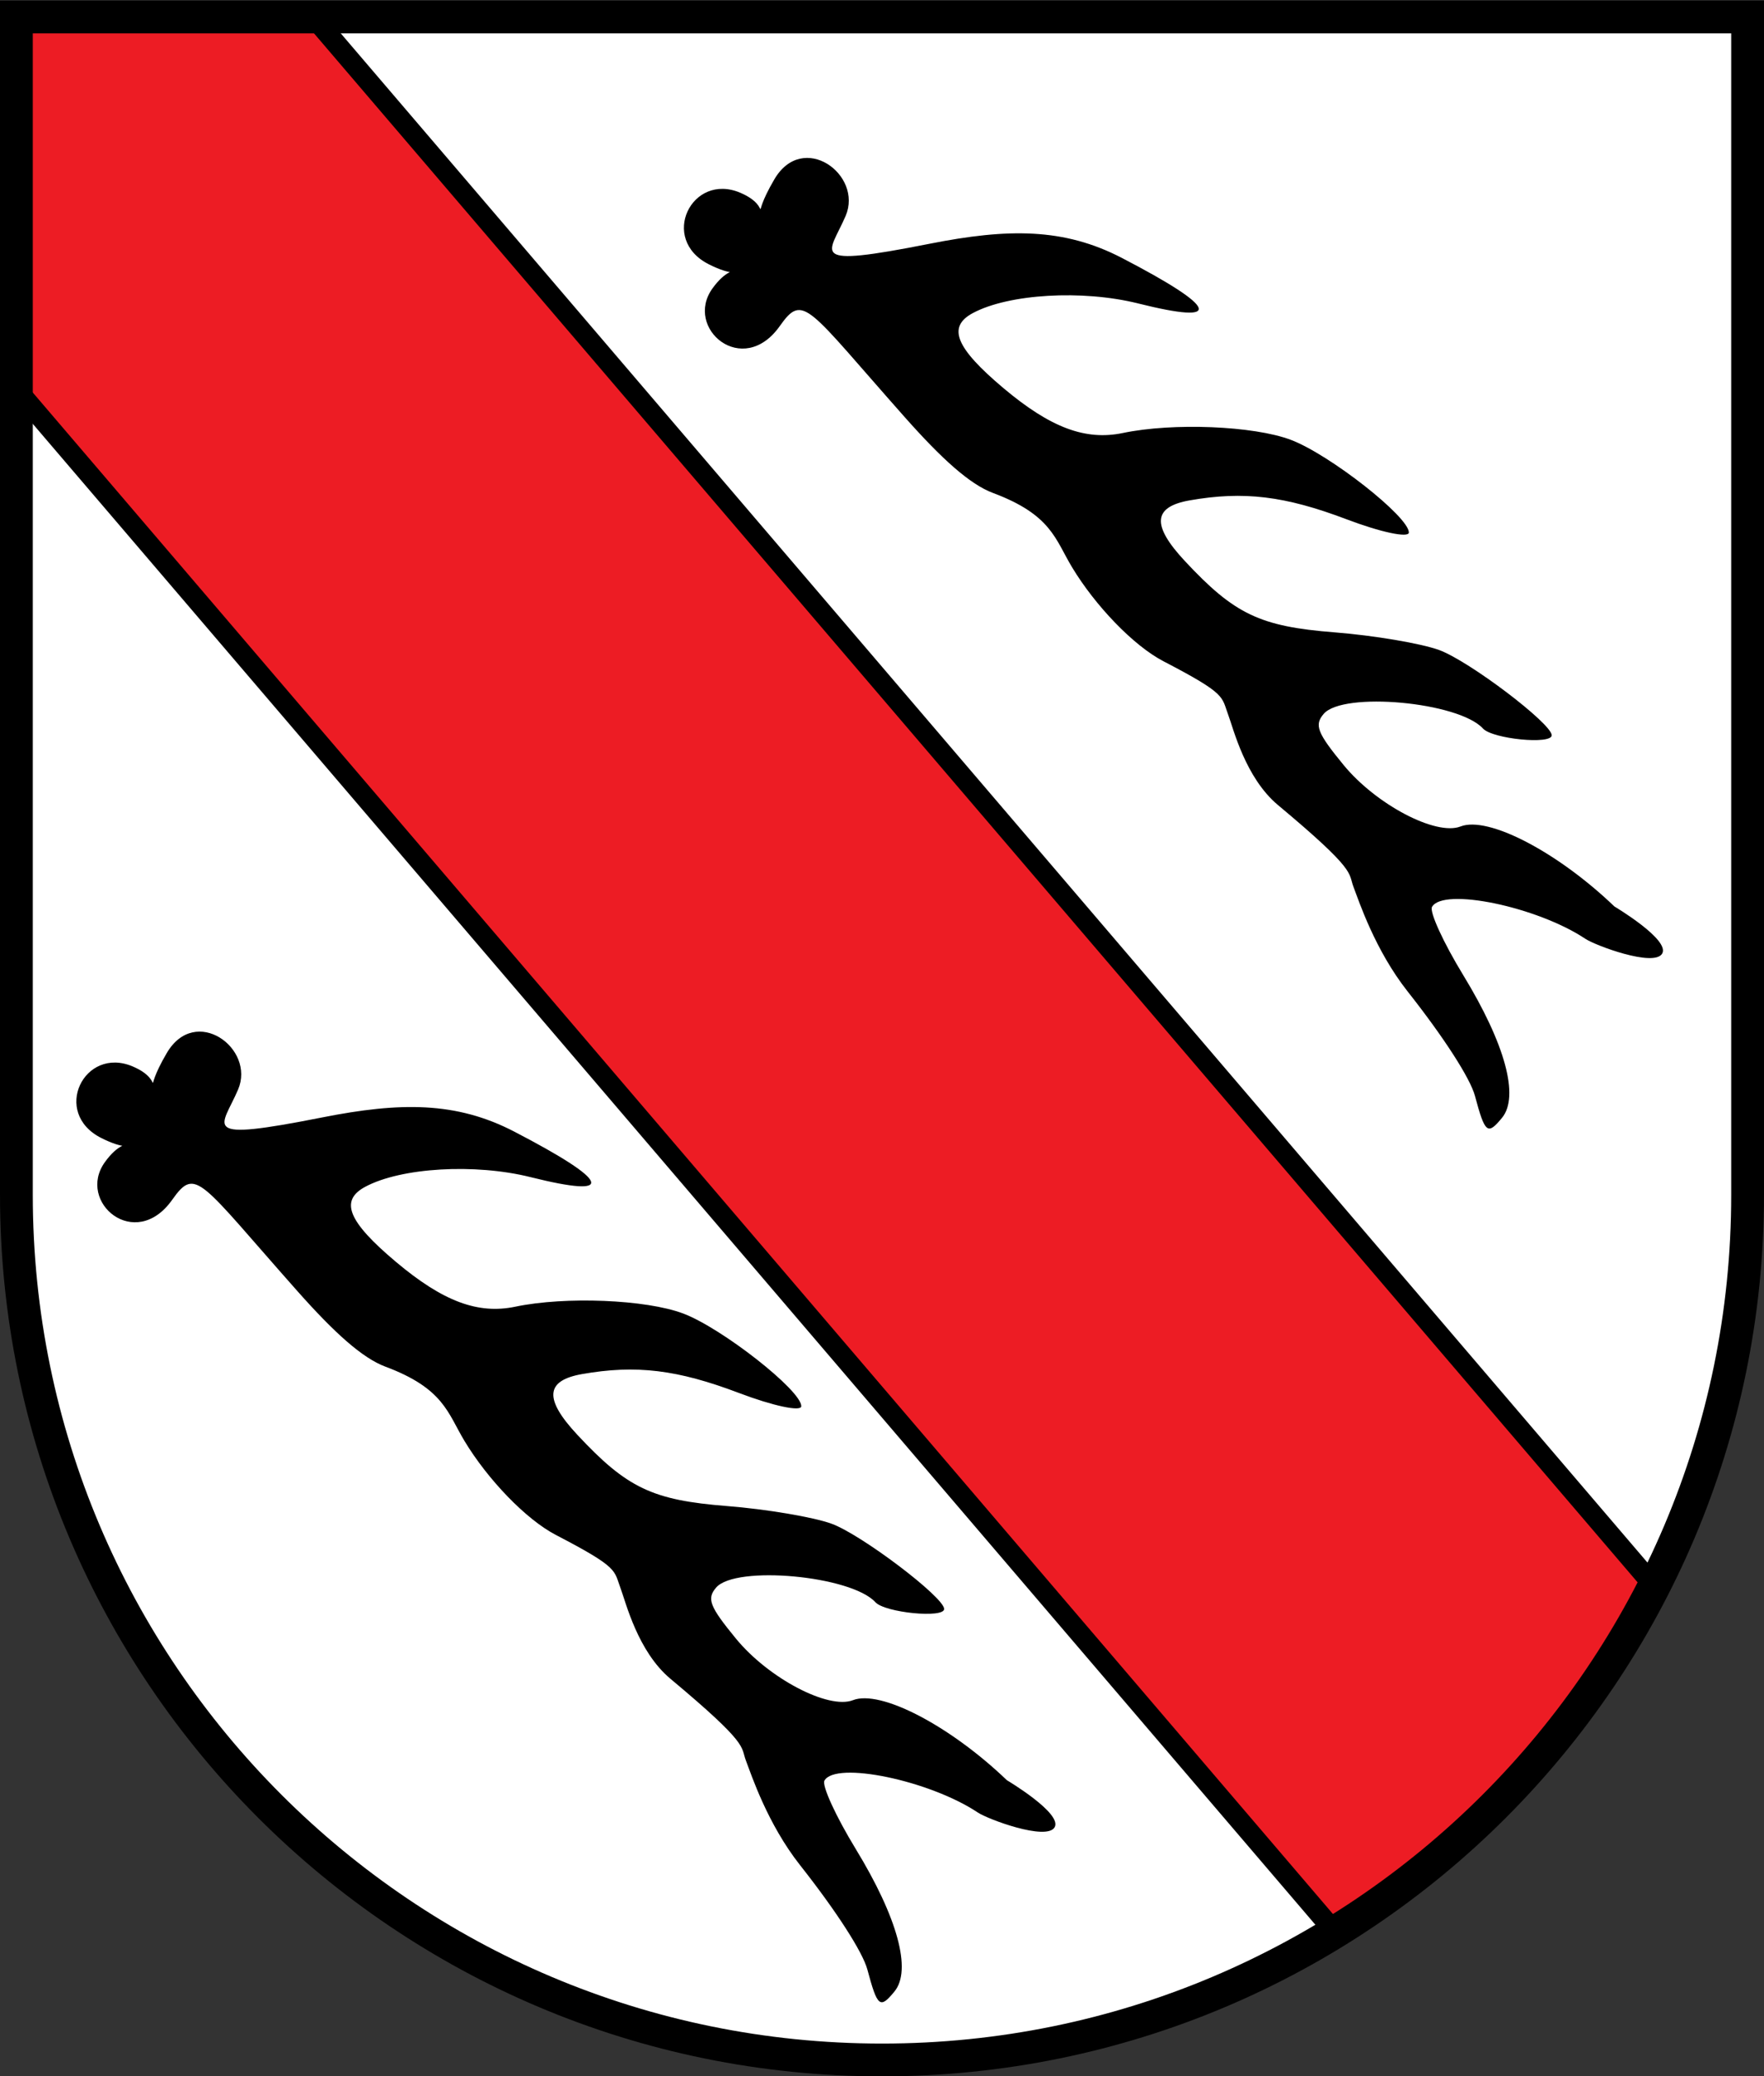 <?xml version="1.0" encoding="UTF-8" standalone="no"?>
<!-- Created with Inkscape (http://www.inkscape.org/) -->
<svg
   xmlns:dc="http://purl.org/dc/elements/1.1/"
   xmlns:cc="http://creativecommons.org/ns#"
   xmlns:rdf="http://www.w3.org/1999/02/22-rdf-syntax-ns#"
   xmlns:svg="http://www.w3.org/2000/svg"
   xmlns="http://www.w3.org/2000/svg"
   xmlns:sodipodi="http://sodipodi.sourceforge.net/DTD/sodipodi-0.dtd"
   xmlns:inkscape="http://www.inkscape.org/namespaces/inkscape"
   id="svg1322"
   sodipodi:version="0.32"
   inkscape:version="0.46"
   width="1000"
   height="1177"
   version="1.0"
   sodipodi:docbase="Y:\Documents\texte\wikipedia\wappen"
   sodipodi:docname="Wappen_Weiler_bei_Weinsberg.svg"
   inkscape:export-filename="C:\Dokumente und Einstellungen\Martin\Desktop\Wappen Rostock.png"
   inkscape:export-xdpi="150"
   inkscape:export-ydpi="150"
   inkscape:output_extension="org.inkscape.output.svg.inkscape">
  <rect width="100%" height="100%" fill="#333333" stroke="none"/>
  <defs
     id="defs1325">
    <inkscape:perspective
       sodipodi:type="inkscape:persp3d"
       inkscape:vp_x="0 : 588.5 : 1"
       inkscape:vp_y="0 : 1000 : 0"
       inkscape:vp_z="1000 : 588.5 : 1"
       inkscape:persp3d-origin="500 : 392.33333 : 1"
       id="perspective2407" />
    <style
       id="style6"
       type="text/css">
   
    .fil8 {fill:none;fill-rule:nonzero}
    .fil0 {fill:black;fill-rule:nonzero}
    .fil7 {fill:white;fill-rule:nonzero}
    .fil1 {fill:#000099;fill-rule:nonzero}
    .fil6 {fill:#660000;fill-rule:nonzero}
    .fil4 {fill:#8A8A01;fill-rule:nonzero}
    .fil3 {fill:#939301;fill-rule:nonzero}
    .fil5 {fill:red;fill-rule:nonzero}
    .fil2 {fill:#FFCC00;fill-rule:nonzero}
   
  </style>
    <style
       type="text/css"
       id="style2978">
   
    .str4 {stroke:black;stroke-width:1.138}
    .str3 {stroke:black;stroke-width:1.138}
    .str2 {stroke:black;stroke-width:1.138}
    .str8 {stroke:black;stroke-width:1.138}
    .str6 {stroke:black;stroke-width:1.138}
    .str5 {stroke:black;stroke-width:1.139}
    .str7 {stroke:black;stroke-width:1.139}
    .str1 {stroke:black;stroke-width:1.139}
    .str0 {stroke:black;stroke-width:2.407}
    .fil0 {fill:#0000DC}
    .fil2 {fill:red}
    .fil1 {fill:#FFF000}
    .fil4 {fill:#FFF020}
    .fil3 {fill:#FFF02D}
    .fil5 {fill:black;fill-rule:nonzero}
   
  </style>
    <style
       id="style2181"
       type="text/css">
   
    .str4 {stroke:black;stroke-width:1.138}
    .str3 {stroke:black;stroke-width:1.138}
    .str2 {stroke:black;stroke-width:1.138}
    .str8 {stroke:black;stroke-width:1.138}
    .str6 {stroke:black;stroke-width:1.138}
    .str5 {stroke:black;stroke-width:1.139}
    .str7 {stroke:black;stroke-width:1.139}
    .str1 {stroke:black;stroke-width:1.139}
    .str0 {stroke:black;stroke-width:2.407}
    .fil0 {fill:#0000DC}
    .fil2 {fill:red}
    .fil1 {fill:#FFF000}
    .fil4 {fill:#FFF020}
    .fil3 {fill:#FFF02D}
    .fil5 {fill:black;fill-rule:nonzero}
   
  </style>
    <style
       id="style2183"
       type="text/css">
   
    .str4 {stroke:black;stroke-width:1.138}
    .str3 {stroke:black;stroke-width:1.138}
    .str2 {stroke:black;stroke-width:1.138}
    .str8 {stroke:black;stroke-width:1.138}
    .str6 {stroke:black;stroke-width:1.138}
    .str5 {stroke:black;stroke-width:1.139}
    .str7 {stroke:black;stroke-width:1.139}
    .str1 {stroke:black;stroke-width:1.139}
    .str0 {stroke:black;stroke-width:2.407}
    .fil0 {fill:#0000DC}
    .fil2 {fill:red}
    .fil1 {fill:#FFF000}
    .fil4 {fill:#FFF020}
    .fil3 {fill:#FFF02D}
    .fil5 {fill:black;fill-rule:nonzero}
   
  </style>
    <style
       type="text/css"
       id="style2054">
   
    .fil8 {fill:none;fill-rule:nonzero}
    .fil0 {fill:black;fill-rule:nonzero}
    .fil7 {fill:white;fill-rule:nonzero}
    .fil1 {fill:#000099;fill-rule:nonzero}
    .fil6 {fill:#660000;fill-rule:nonzero}
    .fil4 {fill:#8A8A01;fill-rule:nonzero}
    .fil3 {fill:#939301;fill-rule:nonzero}
    .fil5 {fill:red;fill-rule:nonzero}
    .fil2 {fill:#FFCC00;fill-rule:nonzero}
   
  </style>
    <style
       id="style1367"
       type="text/css">
   
    .str4 {stroke:black;stroke-width:1.138}
    .str3 {stroke:black;stroke-width:1.138}
    .str2 {stroke:black;stroke-width:1.138}
    .str8 {stroke:black;stroke-width:1.138}
    .str6 {stroke:black;stroke-width:1.138}
    .str5 {stroke:black;stroke-width:1.139}
    .str7 {stroke:black;stroke-width:1.139}
    .str1 {stroke:black;stroke-width:1.139}
    .str0 {stroke:black;stroke-width:2.407}
    .fil0 {fill:#0000DC}
    .fil2 {fill:red}
    .fil1 {fill:#FFF000}
    .fil4 {fill:#FFF020}
    .fil3 {fill:#FFF02D}
    .fil5 {fill:black;fill-rule:nonzero}
   
  </style>
    <style
       type="text/css"
       id="style1365">
   
    .fil8 {fill:none;fill-rule:nonzero}
    .fil0 {fill:black;fill-rule:nonzero}
    .fil7 {fill:white;fill-rule:nonzero}
    .fil1 {fill:#000099;fill-rule:nonzero}
    .fil6 {fill:#660000;fill-rule:nonzero}
    .fil4 {fill:#8A8A01;fill-rule:nonzero}
    .fil3 {fill:#939301;fill-rule:nonzero}
    .fil5 {fill:red;fill-rule:nonzero}
    .fil2 {fill:#FFCC00;fill-rule:nonzero}
   
  </style>
  </defs>
  <sodipodi:namedview
     inkscape:window-height="979"
     inkscape:window-width="1680"
     inkscape:pageshadow="2"
     inkscape:pageopacity="0.0"
     borderopacity="1.0"
     bordercolor="#666666"
     pagecolor="#ffffff"
     id="base"
     inkscape:zoom="0.23792193"
     inkscape:cx="1763.7149"
     inkscape:cy="287.32803"
     inkscape:window-x="-4"
     inkscape:window-y="-4"
     inkscape:current-layer="svg1322"
     width="1000px"
     height="1177px"
     showgrid="false" />
  <g
     id="g1372"
     transform="translate(188.002,3.115)">
    <g
       style="fill-rule:evenodd"
       id="g2190"
       transform="matrix(3.249,0,0,3.195,-708.508,-52.195)">
      <g
         id="Layer_x0020_1"
         transform="translate(-57.864,0)">
      </g>
    </g>
  </g>
  <g
     id="g2648">
    <path
       sodipodi:nodetypes="cscccsscc"
       d="M 9.295,674.116 C 9.289,675.172 9.295,676.246 9.295,677.304 M 990.704,9.619 L 9.295,9.619 L 9.295,677.304 C 9.295,948.007 229.131,1167.707 500,1167.707 C 770.869,1167.707 990.704,948.007 990.704,677.304 C 990.704,676.246 990.711,675.172 990.704,674.116 L 990.704,9.619 z"
       style="fill:#ffffff;fill-opacity:1;stroke:none;stroke-width:18.585;stroke-linecap:round;stroke-linejoin:miter;stroke-miterlimit:4;stroke-dasharray:none;stroke-dashoffset:0;stroke-opacity:1"
       id="path12399" />
    <path
       id="path2486"
       d="M 9.281,9.625 L 9.281,220.5 L 756.781,1095.188 C 833.708,1047.851 896.6,979.908 937.719,899.062 L 177.656,9.625 L 9.281,9.625 z"
       style="fill:#ed1c24;fill-opacity:1;fill-rule:evenodd;stroke:none;stroke-width:265;stroke-linecap:butt;stroke-linejoin:miter;stroke-miterlimit:4;stroke-dasharray:none;stroke-opacity:1" />
    <path
       sodipodi:nodetypes="cscccsscc"
       d="M 9.295,674.116 C 9.289,675.172 9.295,676.246 9.295,677.304 M 990.704,9.619 L 9.295,9.619 L 9.295,677.304 C 9.295,948.007 229.131,1167.707 500,1167.707 C 770.869,1167.707 990.704,948.007 990.704,677.304 C 990.704,676.246 990.711,675.172 990.704,674.116 L 990.704,9.619 z"
       style="fill:none;fill-opacity:1;stroke:#000000;stroke-width:18.585;stroke-linecap:round;stroke-linejoin:miter;stroke-miterlimit:4;stroke-dasharray:none;stroke-dashoffset:0;stroke-opacity:1"
       id="path3267" />
    <path
       sodipodi:nodetypes="cc"
       id="path3269"
       d="M 937.719,899.062 L 177.656,9.625"
       style="fill:none;fill-opacity:1;fill-rule:evenodd;stroke:#000000;stroke-width:11.531;stroke-linecap:butt;stroke-linejoin:miter;stroke-miterlimit:4;stroke-dasharray:none;stroke-opacity:1" />
    <path
       sodipodi:nodetypes="cc"
       id="path3271"
       d="M 9.281,220.5 L 756.781,1095.188"
       style="fill:none;fill-opacity:1;fill-rule:evenodd;stroke:#000000;stroke-width:11.531;stroke-linecap:butt;stroke-linejoin:miter;stroke-miterlimit:4;stroke-dasharray:none;stroke-opacity:1" />
    <path
       id="path2587"
       style="fill:#000000"
       d="M 59.48,658.74 C 74.315,638.179 82.545,657.697 57.496,645.133 C 29.012,630.847 47.695,592.784 75.261,604.537 C 95.235,613.053 79.131,623.208 94.564,596.897 C 110.736,569.325 144.945,594.273 134.955,617.659 C 125.661,639.416 111.709,647.463 182.703,633.415 C 226.888,624.673 258.616,624.376 291.527,641.463 C 346.227,669.862 349.684,679.507 300.779,667.274 C 269.23,659.382 227.322,661.837 207.013,672.765 C 192.439,680.607 197.298,692.461 224.446,715.301 C 251.082,737.708 270.906,745.147 292.154,740.707 C 320.522,734.779 366.149,736.628 387.257,744.561 C 409.224,752.817 454.363,788.245 454.238,797.133 C 454.193,800.356 438.315,796.983 418.953,789.637 C 383.968,776.363 360.538,773.538 329.979,778.909 C 309.157,782.569 308.329,792.984 327.246,813.278 C 355.439,843.522 369.852,850.39 412.114,853.718 C 434.462,855.478 461.16,859.992 471.443,863.75 C 488.366,869.933 535.143,905.356 535.231,912.055 C 535.303,917.484 501.682,914.183 496.249,908.228 C 482.51,893.168 416.997,887.135 405.986,899.915 C 400.535,906.241 402.243,910.64 417.24,928.914 C 435.643,951.337 469.63,969.202 483.531,963.76 C 499.099,957.665 538.42,978.107 570.788,1009.122 C 570.788,1009.122 602.705,1028.088 597.793,1035.914 C 593.014,1043.527 560.085,1031.287 554.325,1027.447 C 527.028,1009.253 473.634,998.144 467.371,1009.356 C 465.821,1012.129 473.799,1029.559 485.099,1048.089 C 508.878,1087.085 516.964,1116.83 507.066,1128.896 C 498.849,1138.915 497.428,1137.763 491.704,1116.447 C 489.028,1106.479 474.106,1083.34 453.57,1057.311 C 435.014,1033.793 425.921,1006.014 422.835,997.939 C 419.75,989.864 425.117,989.264 380.079,951.646 C 361.49,936.12 354.756,908.183 351.846,900.479 C 347.901,890.036 351.283,888.891 315.213,870.153 C 298.01,861.217 276.338,838.436 263.301,816.801 C 253.768,800.981 251.578,787.058 218.502,774.714 C 205.36,769.809 189.492,755.448 168.38,731.634 C 113.017,669.214 111.089,661.027 97.639,680.078 C 76.631,709.831 43.195,681.312 59.48,658.74 z" />
    <path
       id="path2630"
       style="fill:#000000"
       d="M 403.908,163.475 C 418.742,142.914 426.973,162.432 401.923,149.868 C 373.44,135.582 392.123,97.519 419.689,109.272 C 439.663,117.788 423.558,127.943 438.991,101.632 C 455.164,74.059 489.373,99.008 479.383,122.394 C 470.089,144.151 456.136,152.197 527.131,138.15 C 571.315,129.407 603.044,129.111 635.955,146.198 C 690.654,174.597 694.111,184.241 645.207,172.009 C 613.658,164.117 571.75,166.572 551.44,177.5 C 536.867,185.342 541.725,197.196 568.874,220.036 C 595.509,242.443 615.334,249.882 636.582,245.442 C 664.949,239.514 710.577,241.363 731.685,249.296 C 753.652,257.551 798.791,292.98 798.666,301.868 C 798.62,305.091 782.742,301.718 763.381,294.372 C 728.396,281.097 704.966,278.273 674.407,283.644 C 653.585,287.304 652.756,297.719 671.674,318.013 C 699.867,348.257 714.28,355.125 756.542,358.453 C 778.89,360.213 805.587,364.727 815.871,368.485 C 832.794,374.668 879.571,410.091 879.659,416.79 C 879.731,422.219 846.109,418.918 840.677,412.963 C 826.938,397.903 761.425,391.87 750.414,404.65 C 744.963,410.976 746.67,415.375 761.668,433.648 C 780.07,456.072 814.058,473.937 827.959,468.495 C 843.527,462.4 882.848,482.842 915.215,513.856 C 915.215,513.856 947.132,532.823 942.22,540.649 C 937.442,548.262 904.513,536.022 898.753,532.182 C 871.456,513.988 818.062,502.879 811.798,514.091 C 810.249,516.864 818.227,534.294 829.526,552.824 C 853.305,591.82 861.392,621.564 851.494,633.631 C 843.277,643.65 841.855,642.498 836.132,621.182 C 833.455,611.214 818.534,588.074 797.997,562.046 C 779.442,538.528 770.349,510.749 767.263,502.674 C 764.178,494.599 769.545,493.999 724.506,456.381 C 705.918,440.855 699.183,412.918 696.274,405.214 C 692.329,394.771 695.711,393.625 659.64,374.888 C 642.437,365.952 620.766,343.171 607.728,321.535 C 598.195,305.716 596.006,291.792 562.93,279.449 C 549.787,274.544 533.92,260.183 512.807,236.369 C 457.445,173.949 455.517,165.762 442.066,184.812 C 421.059,214.566 387.623,186.047 403.908,163.475 z" />
  </g>
</svg>
